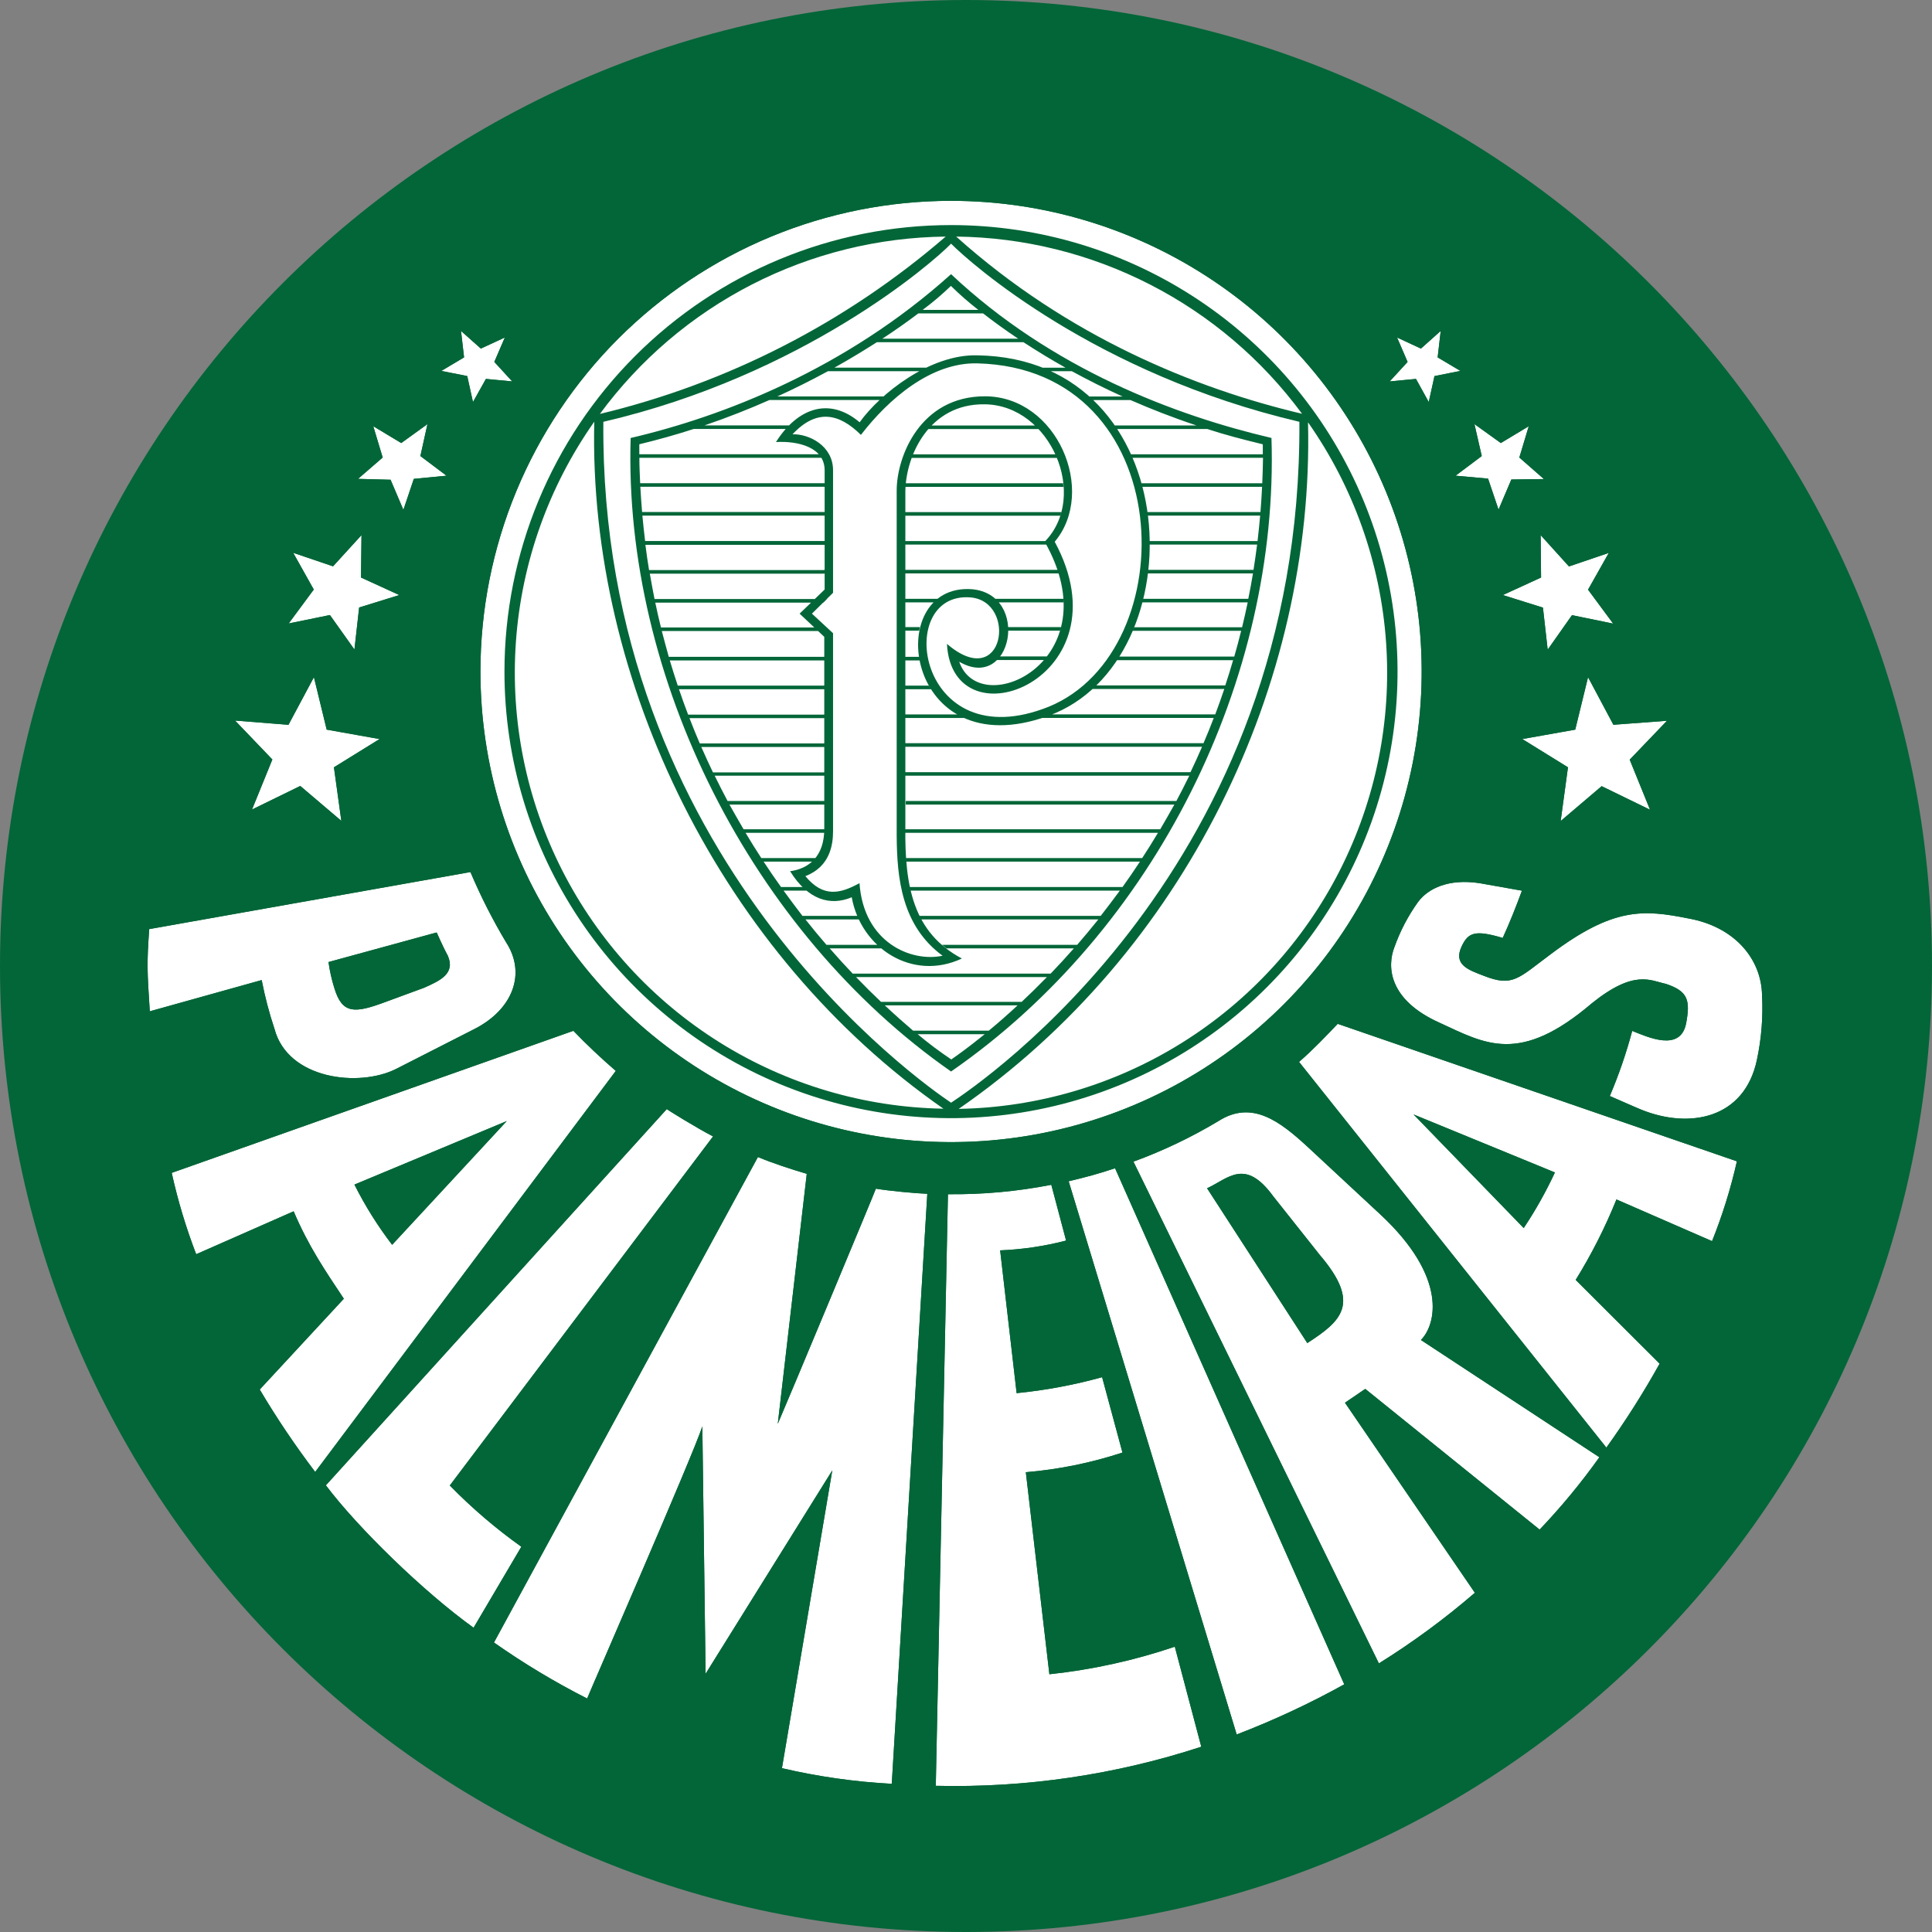 <svg width="64" height="64" viewBox="0 0 64 64" fill="none" xmlns="http://www.w3.org/2000/svg">
<rect x="0" y="0" width="64" height="64" fill="#808080" stroke="none"/>
<g clip-path="url(#clip0_448_250)">
<path d="M32 64C49.673 64 64 49.673 64 32C64 14.327 49.673 0 32 0C14.327 0 0 14.327 0 32C0 49.673 14.327 64 32 64Z" fill="#036638"/>
<path d="M31.5 60C46.688 60 59 47.688 59 32.5C59 17.312 46.688 5 31.5 5C16.312 5 4 17.312 4 32.5C4 47.688 16.312 60 31.5 60Z" fill="white"/>
<path fill-rule="evenodd" clip-rule="evenodd" d="M31.505 4C37.141 4.001 42.651 5.673 47.337 8.805C52.023 11.937 55.675 16.388 57.832 21.596C59.988 26.804 60.552 32.534 59.452 38.062C58.352 43.59 55.638 48.668 51.652 52.653C47.666 56.639 42.588 59.353 37.06 60.452C31.532 61.552 25.802 60.988 20.595 58.831C15.387 56.674 10.936 53.022 7.804 48.336C4.673 43.649 3.001 38.14 3 32.503C3 16.763 15.765 4 31.505 4ZM31.505 6.653C34.588 6.653 37.602 7.568 40.166 9.281C42.73 10.994 44.728 13.429 45.908 16.277C47.088 19.126 47.397 22.261 46.795 25.285C46.194 28.309 44.709 31.087 42.529 33.267C40.348 35.448 37.57 36.932 34.546 37.534C31.522 38.136 28.387 37.827 25.539 36.647C22.69 35.467 20.255 33.469 18.542 30.905C16.829 28.341 15.915 25.327 15.915 22.244C15.915 20.196 16.318 18.169 17.101 16.277C17.884 14.386 19.033 12.667 20.48 11.219C21.928 9.772 23.647 8.623 25.538 7.84C27.43 7.056 29.457 6.653 31.505 6.653ZM15.584 28.888C15.922 29.687 16.316 30.462 16.761 31.208C17.441 32.249 16.99 33.435 15.723 34.084L13.125 35.408C11.886 36.032 9.535 35.751 9.094 34.087C8.917 33.557 8.775 33.015 8.669 32.466L4.962 33.501C4.875 32.157 4.862 31.922 4.943 30.778L15.584 28.888ZM14.454 30.892L10.882 31.869C10.922 32.162 10.987 32.451 11.076 32.733C11.335 33.588 11.736 33.575 12.743 33.201L14.051 32.72C14.575 32.486 15.098 32.252 14.831 31.652C14.652 31.328 14.468 30.881 14.468 30.897M18.994 34.147C19.402 34.573 19.907 35.052 20.399 35.475L10.441 48.76C9.777 47.885 9.164 46.974 8.604 46.03L11.39 43.022C10.775 42.095 10.23 41.305 9.727 40.126L6.499 41.548C6.162 40.671 5.891 39.77 5.688 38.853L18.994 34.147ZM16.787 37.137L11.741 39.241C12.094 39.944 12.512 40.611 12.99 41.236L16.787 37.137ZM10.795 49.203L22.09 36.738C22.046 36.728 23.11 37.384 23.621 37.645L14.9 49.209C15.629 49.954 16.422 50.633 17.27 51.238L15.688 53.921C14.029 52.729 11.853 50.609 10.795 49.203ZM16.366 54.405L25.107 38.328C25.62 38.542 26.199 38.728 26.725 38.884L25.765 47.166C26.028 46.567 29.014 39.407 29.014 39.377C29.469 39.451 30.337 39.533 30.718 39.546L29.541 59.091C28.315 59.026 27.098 58.852 25.903 58.573L27.571 48.708L23.374 55.446L23.266 47.253C22.92 48.293 19.45 56.236 19.45 56.266C18.377 55.721 17.344 55.1 16.36 54.408M34.826 39.248C33.698 39.468 32.551 39.573 31.402 39.56L30.999 59.157C33.983 59.229 36.958 58.791 39.794 57.863L38.917 54.549C37.57 55.005 36.177 55.312 34.762 55.462L33.982 48.769C35.071 48.678 36.145 48.459 37.183 48.118L36.509 45.621C35.582 45.878 34.635 46.055 33.677 46.15L33.131 41.42C33.869 41.39 34.601 41.281 35.316 41.096L34.826 39.248ZM35.401 39.131C35.992 38.99 36.379 38.886 36.938 38.7L44.53 55.796C43.383 56.432 42.192 56.987 40.967 57.457L35.401 39.131ZM45.679 55.105L37.547 38.481C38.523 38.124 39.464 37.675 40.356 37.141C41.475 36.421 42.409 37.151 43.347 38.019L45.724 40.228C47.977 42.324 47.568 43.887 47.07 44.389L52.981 48.273C52.379 49.118 51.718 49.919 51.002 50.67L45.226 46.009L44.554 46.467L48.857 52.763C47.858 53.625 46.793 54.408 45.673 55.105M43.306 44.491C44.426 43.765 45.103 43.192 43.722 41.575L42.179 39.63C41.243 38.346 40.692 39.038 39.986 39.363L43.306 44.491ZM44.313 33.916C43.915 34.333 43.506 34.766 43.033 35.177L53.213 47.954C53.854 47.062 54.443 46.133 54.977 45.173L52.197 42.398C52.722 41.55 53.174 40.658 53.547 39.733L56.714 41.114C57.058 40.256 57.333 39.372 57.537 38.47L44.313 33.916ZM46.826 36.917L51.509 38.839C51.212 39.478 50.866 40.094 50.475 40.681L46.826 36.917ZM49.781 31.066C50.012 30.564 50.218 30.042 50.416 29.505L49.011 29.256C47.984 29.1 47.307 29.43 46.973 29.881C46.645 30.339 46.382 30.841 46.193 31.372C45.951 31.986 45.966 33.112 47.699 33.885C49.21 34.582 50.34 35.277 52.736 33.232C54.141 32.103 54.673 32.484 55.186 32.592C55.921 32.837 55.998 33.135 55.854 33.906C55.662 34.858 54.584 34.354 54.069 34.15C53.873 34.886 53.625 35.606 53.327 36.307C53.639 36.44 54.03 36.619 54.381 36.764C55.978 37.404 57.779 37.056 58.197 35.124C58.349 34.416 58.408 33.691 58.37 32.968C58.349 31.768 57.465 30.702 55.937 30.426C54.445 30.128 53.449 30.045 51.364 31.613C50.294 32.408 50.115 32.706 49.146 32.322C48.629 32.125 48.134 31.952 48.421 31.346C48.643 30.878 48.873 30.803 49.787 31.072M16.723 11.18L16.375 11.989L16.968 12.635L16.097 12.552L15.668 13.318L15.478 12.458L14.619 12.287L15.373 11.839L15.272 10.963L15.929 11.547L16.723 11.18ZM14.16 14.049L13.926 15.107L14.791 15.758L13.708 15.863L13.363 16.89L12.938 15.892L11.86 15.863L12.677 15.156L12.365 14.119L13.292 14.676L14.16 14.049ZM11.975 17.726L11.959 19.131L13.227 19.712L11.897 20.124L11.741 21.516L10.929 20.374L9.563 20.653L10.394 19.529L9.712 18.312L11.032 18.76L11.975 17.726ZM10.399 22.432L10.822 24.17L12.574 24.482L11.062 25.418L11.307 27.192L9.947 26.036L8.348 26.817L9.022 25.159L7.787 23.87L9.556 24.01L10.399 22.432ZM52.606 22.432L52.182 24.17L50.429 24.482L51.941 25.418L51.699 27.198L53.057 26.043L54.659 26.823L53.986 25.165L55.221 23.876L53.446 24.009L52.606 22.432ZM51.036 17.726L51.05 19.131L49.784 19.712L51.112 20.128L51.269 21.521L52.074 20.378L53.438 20.658L52.606 19.534L53.293 18.316L51.974 18.764L51.036 17.726ZM48.843 14.049L49.085 15.107L48.218 15.758L49.294 15.855L49.641 16.882L50.065 15.884L51.144 15.869L50.33 15.156L50.642 14.119L49.717 14.676L48.843 14.049ZM46.28 11.18L46.628 11.989L46.035 12.635L46.906 12.552L47.329 13.318L47.519 12.458L48.378 12.287L47.624 11.839L47.725 10.963L47.07 11.547L46.28 11.18Z" fill="#036638"/>
<path fill-rule="evenodd" clip-rule="evenodd" d="M31.505 4C37.141 4.001 42.651 5.673 47.337 8.805C52.023 11.937 55.675 16.388 57.832 21.596C59.988 26.804 60.552 32.534 59.452 38.062C58.352 43.59 55.638 48.668 51.652 52.653C47.666 56.639 42.588 59.353 37.06 60.452C31.532 61.552 25.802 60.988 20.595 58.831C15.387 56.674 10.936 53.022 7.804 48.336C4.673 43.649 3.001 38.14 3 32.503C3 16.763 15.765 4 31.505 4ZM31.505 6.653C34.588 6.653 37.602 7.568 40.166 9.281C42.73 10.994 44.728 13.429 45.908 16.277C47.088 19.126 47.397 22.261 46.795 25.285C46.194 28.309 44.709 31.087 42.529 33.267C40.348 35.448 37.57 36.932 34.546 37.534C31.522 38.136 28.387 37.827 25.539 36.647C22.69 35.467 20.255 33.469 18.542 30.905C16.829 28.341 15.915 25.327 15.915 22.244C15.915 20.196 16.318 18.169 17.101 16.277C17.884 14.386 19.033 12.667 20.48 11.219C21.928 9.772 23.647 8.623 25.538 7.84C27.43 7.056 29.457 6.653 31.505 6.653ZM15.584 28.888C15.922 29.687 16.316 30.462 16.761 31.208C17.441 32.249 16.99 33.435 15.723 34.084L13.125 35.408C11.886 36.032 9.535 35.751 9.094 34.087C8.917 33.557 8.775 33.015 8.669 32.466L4.962 33.501C4.875 32.157 4.862 31.922 4.943 30.778L15.584 28.888ZM14.454 30.892L10.882 31.869C10.922 32.162 10.987 32.451 11.076 32.733C11.335 33.588 11.736 33.575 12.743 33.201L14.051 32.72C14.575 32.486 15.098 32.252 14.831 31.652C14.652 31.328 14.468 30.881 14.468 30.897M18.994 34.147C19.402 34.573 19.907 35.052 20.399 35.475L10.441 48.76C9.777 47.885 9.164 46.974 8.604 46.03L11.39 43.022C10.775 42.095 10.23 41.305 9.727 40.126L6.499 41.548C6.162 40.671 5.891 39.77 5.688 38.853L18.994 34.147ZM16.787 37.137L11.741 39.241C12.094 39.944 12.512 40.611 12.99 41.236L16.787 37.137ZM10.795 49.203L22.09 36.738C22.046 36.728 23.11 37.384 23.621 37.645L14.9 49.209C15.629 49.954 16.422 50.633 17.27 51.238L15.688 53.921C14.029 52.729 11.853 50.609 10.795 49.203ZM16.366 54.405L25.107 38.328C25.62 38.542 26.199 38.728 26.725 38.884L25.765 47.166C26.028 46.567 29.014 39.407 29.014 39.377C29.469 39.451 30.337 39.533 30.718 39.546L29.541 59.091C28.315 59.026 27.098 58.852 25.903 58.573L27.571 48.708L23.374 55.446L23.266 47.253C22.92 48.293 19.45 56.236 19.45 56.266C18.377 55.721 17.344 55.1 16.36 54.408M34.826 39.248C33.698 39.468 32.551 39.573 31.402 39.56L30.999 59.157C33.983 59.229 36.958 58.791 39.794 57.863L38.917 54.549C37.57 55.005 36.177 55.312 34.762 55.462L33.982 48.769C35.071 48.678 36.145 48.459 37.183 48.118L36.509 45.621C35.582 45.878 34.635 46.055 33.677 46.15L33.131 41.42C33.869 41.39 34.601 41.281 35.316 41.096L34.826 39.248ZM35.401 39.131C35.992 38.99 36.379 38.886 36.938 38.7L44.53 55.796C43.383 56.432 42.192 56.987 40.967 57.457L35.401 39.131ZM45.679 55.105L37.547 38.481C38.523 38.124 39.464 37.675 40.356 37.141C41.475 36.421 42.409 37.151 43.347 38.019L45.724 40.228C47.977 42.324 47.568 43.887 47.07 44.389L52.981 48.273C52.379 49.118 51.718 49.919 51.002 50.67L45.226 46.009L44.554 46.467L48.857 52.763C47.858 53.625 46.793 54.408 45.673 55.105M43.306 44.491C44.426 43.765 45.103 43.192 43.722 41.575L42.179 39.63C41.243 38.346 40.692 39.038 39.986 39.363L43.306 44.491ZM44.313 33.916C43.915 34.333 43.506 34.766 43.033 35.177L53.213 47.954C53.854 47.062 54.443 46.133 54.977 45.173L52.197 42.398C52.722 41.55 53.174 40.658 53.547 39.733L56.714 41.114C57.058 40.256 57.333 39.372 57.537 38.47L44.313 33.916ZM46.826 36.917L51.509 38.839C51.212 39.478 50.866 40.094 50.475 40.681L46.826 36.917ZM49.781 31.066C50.012 30.564 50.218 30.042 50.416 29.505L49.011 29.256C47.984 29.1 47.307 29.43 46.973 29.881C46.645 30.339 46.382 30.841 46.193 31.372C45.951 31.986 45.966 33.112 47.699 33.885C49.21 34.582 50.34 35.277 52.736 33.232C54.141 32.103 54.673 32.484 55.186 32.592C55.921 32.837 55.998 33.135 55.854 33.906C55.662 34.858 54.584 34.354 54.069 34.15C53.873 34.886 53.625 35.606 53.327 36.307C53.639 36.44 54.03 36.619 54.381 36.764C55.978 37.404 57.779 37.056 58.197 35.124C58.349 34.416 58.408 33.691 58.37 32.968C58.349 31.768 57.465 30.702 55.937 30.426C54.445 30.128 53.449 30.045 51.364 31.613C50.294 32.408 50.115 32.706 49.146 32.322C48.629 32.125 48.134 31.952 48.421 31.346C48.643 30.878 48.873 30.803 49.787 31.072M16.723 11.18L16.375 11.989L16.968 12.635L16.097 12.552L15.668 13.318L15.478 12.458L14.619 12.287L15.373 11.839L15.272 10.963L15.929 11.547L16.723 11.18ZM14.16 14.049L13.926 15.107L14.791 15.758L13.708 15.863L13.363 16.89L12.938 15.892L11.86 15.863L12.677 15.156L12.365 14.119L13.292 14.676L14.16 14.049ZM11.975 17.726L11.959 19.131L13.227 19.712L11.897 20.124L11.741 21.516L10.929 20.374L9.563 20.653L10.394 19.529L9.712 18.312L11.032 18.76L11.975 17.726ZM10.399 22.432L10.822 24.17L12.574 24.482L11.062 25.418L11.307 27.192L9.947 26.036L8.348 26.817L9.022 25.159L7.787 23.87L9.556 24.01L10.399 22.432ZM52.606 22.432L52.182 24.17L50.429 24.482L51.941 25.418L51.699 27.198L53.057 26.043L54.659 26.823L53.986 25.165L55.221 23.876L53.446 24.009L52.606 22.432ZM51.036 17.726L51.05 19.131L49.784 19.712L51.112 20.128L51.269 21.521L52.074 20.378L53.438 20.658L52.606 19.534L53.293 18.316L51.974 18.764L51.036 17.726ZM48.843 14.049L49.085 15.107L48.218 15.758L49.294 15.855L49.641 16.882L50.065 15.884L51.144 15.869L50.33 15.156L50.642 14.119L49.717 14.676L48.843 14.049ZM46.28 11.18L46.628 11.989L46.035 12.635L46.906 12.552L47.329 13.318L47.519 12.458L48.378 12.287L47.624 11.839L47.725 10.963L47.07 11.547L46.28 11.18Z" fill="#036638"/>
<path fill-rule="evenodd" clip-rule="evenodd" d="M31.503 7.456C34.429 7.456 37.289 8.323 39.722 9.949C42.154 11.574 44.05 13.884 45.17 16.587C46.289 19.29 46.582 22.265 46.011 25.134C45.441 28.003 44.032 30.639 41.963 32.708C39.894 34.777 37.259 36.186 34.389 36.756C31.52 37.327 28.546 37.034 25.843 35.915C23.14 34.795 20.829 32.899 19.204 30.466C17.578 28.034 16.711 25.174 16.711 22.248C16.711 18.325 18.269 14.562 21.044 11.788C23.818 9.014 27.58 7.456 31.503 7.456ZM43.33 13.99C43.541 22.666 39.253 31.557 31.758 36.733C34.38 36.687 36.94 35.928 39.164 34.537C41.388 33.147 43.191 31.177 44.38 28.84C45.569 26.502 46.1 23.885 45.915 21.269C45.73 18.653 44.837 16.137 43.33 13.99ZM31.252 36.727C23.93 31.628 19.483 22.595 19.686 13.969C18.175 16.116 17.278 18.633 17.091 21.251C16.903 23.869 17.433 26.488 18.622 28.828C19.811 31.168 21.615 33.139 23.84 34.531C26.065 35.923 28.628 36.682 31.252 36.727ZM19.872 13.712C24.105 12.697 28.033 10.682 31.327 7.837C29.093 7.862 26.895 8.405 24.907 9.425C22.919 10.444 21.195 11.912 19.872 13.712ZM31.675 7.837C35.379 11.16 39.609 12.875 43.132 13.707C41.807 11.909 40.082 10.442 38.094 9.424C36.106 8.405 33.909 7.862 31.675 7.837ZM43.044 13.973C36.28 12.387 32.151 8.723 31.506 8.072C30.882 8.717 26.61 12.433 19.987 13.973C19.856 28.451 30.562 35.893 31.506 36.529C32.443 35.904 43.138 28.724 43.044 13.973Z" fill="#036638"/>
<path d="M42.119 14.508C42.378 22.493 38.278 30.809 31.505 35.495C24.895 30.884 20.646 22.44 20.891 14.509C23.961 13.794 28.021 12.218 31.505 9.082C34.847 12.23 38.947 13.765 42.119 14.508ZM30.568 10.265H32.407C32.09 10.018 31.787 9.753 31.5 9.471C31.206 9.756 30.893 10.021 30.564 10.265M32.554 10.382H30.42C30.089 10.633 29.69 10.918 29.228 11.22H33.729C33.276 10.918 32.888 10.633 32.566 10.382M33.907 11.336H29.047C28.623 11.607 28.155 11.892 27.642 12.179H30.689C30.609 12.215 30.532 12.255 30.456 12.296H27.428C26.91 12.577 26.352 12.859 25.753 13.133H29.267L29.137 13.251H25.488C24.817 13.549 24.097 13.833 23.337 14.092H26.131C26.093 14.13 26.057 14.169 26.02 14.21H22.981C22.403 14.397 21.801 14.567 21.178 14.717C21.178 14.826 21.178 14.937 21.178 15.048H27.109C27.142 15.084 27.172 15.123 27.197 15.165H21.18C21.18 15.447 21.194 15.728 21.206 16.006H27.311V16.125H21.212C21.228 16.407 21.247 16.685 21.27 16.961H27.311V17.08H21.28C21.306 17.363 21.336 17.643 21.37 17.921H27.311V18.048H21.38C21.415 18.331 21.455 18.61 21.501 18.884H27.305V19.003H21.526C21.575 19.287 21.628 19.566 21.682 19.844H27.393L27.275 19.963H21.707C21.765 20.241 21.828 20.515 21.895 20.785H26.974L27.099 20.904H21.923C21.996 21.193 22.079 21.479 22.154 21.758H27.305V21.877H22.188C22.272 22.16 22.36 22.438 22.452 22.713H27.311V22.832H22.492C22.588 23.117 22.689 23.397 22.795 23.673H27.311V23.79H22.84C22.95 24.074 23.063 24.353 23.181 24.627H27.311V24.745H23.232C23.357 25.03 23.486 25.311 23.618 25.587H27.311V25.696H23.675C23.815 25.982 23.957 26.262 24.102 26.534H27.311V26.653H24.164C24.32 26.931 24.476 27.205 24.632 27.471H27.316C27.316 27.511 27.316 27.55 27.316 27.588H24.698C24.868 27.875 25.043 28.154 25.219 28.424H27.016C26.981 28.466 26.944 28.506 26.903 28.543H25.296C25.486 28.833 25.679 29.114 25.873 29.384H26.593C26.637 29.427 26.68 29.467 26.726 29.503H25.957C26.167 29.793 26.377 30.071 26.582 30.34H28.397C28.414 30.38 28.431 30.418 28.45 30.458H26.682C26.914 30.752 27.146 31.032 27.378 31.299H29.068C29.112 31.34 29.157 31.379 29.203 31.417H27.486C27.743 31.713 27.999 31.992 28.247 32.253H34.803C35.054 31.992 35.312 31.713 35.572 31.417H31.358C31.308 31.379 31.26 31.34 31.213 31.299H35.682C35.913 31.032 36.146 30.752 36.383 30.458H30.523L30.462 30.34H36.462C36.67 30.073 36.882 29.794 37.096 29.503H30.161C30.152 29.462 30.144 29.423 30.136 29.384H37.185C37.378 29.114 37.572 28.833 37.762 28.543H30.022C30.022 28.504 30.022 28.465 30.014 28.424H37.837C38.013 28.155 38.187 27.876 38.359 27.588H29.988C29.988 27.549 29.988 27.51 29.988 27.471H38.434C38.59 27.205 38.746 26.931 38.902 26.653H30.005V26.534H38.969C39.116 26.261 39.256 25.982 39.397 25.696H29.989V25.579H39.437C39.568 25.304 39.696 25.025 39.82 24.738H29.986V24.619H39.868C39.986 24.346 40.099 24.067 40.207 23.782H34.531C34.595 23.762 34.661 23.74 34.727 23.715C34.792 23.69 34.814 23.682 34.856 23.665H40.257C40.36 23.389 40.46 23.11 40.556 22.824H36.186C36.228 22.785 36.27 22.746 36.311 22.705H40.589C40.68 22.431 40.767 22.151 40.848 21.869H37.002C37.027 21.83 37.054 21.791 37.079 21.75H40.887C40.968 21.471 41.043 21.185 41.115 20.896H37.525C37.541 20.857 37.556 20.817 37.574 20.778H41.146C41.212 20.508 41.273 20.233 41.332 19.955H37.84C37.851 19.915 37.859 19.875 37.868 19.837H41.351C41.407 19.561 41.459 19.28 41.507 18.995H38.023L38.037 18.877H41.524C41.568 18.602 41.607 18.323 41.643 18.04H38.082V17.923H41.658C41.69 17.645 41.719 17.366 41.744 17.081H38.023C38.023 17.041 38.012 17.002 38.008 16.963H41.754C41.777 16.688 41.794 16.409 41.808 16.126H37.84C37.831 16.086 37.819 16.047 37.808 16.008H41.814C41.825 15.73 41.835 15.449 41.839 15.166H37.513L37.461 15.049H41.832C41.832 14.938 41.832 14.828 41.832 14.718C41.193 14.562 40.583 14.406 39.991 14.211H37.004L36.923 14.094H39.636C38.855 13.835 38.128 13.549 37.45 13.253H36.202C36.159 13.212 36.117 13.173 36.072 13.134H37.185C36.581 12.861 36.022 12.578 35.507 12.297H34.798C34.709 12.255 34.616 12.216 34.522 12.18H35.295C34.784 11.893 34.321 11.609 33.906 11.338M30.684 12.18H31.007C30.921 12.215 30.838 12.255 30.756 12.297H30.444C30.52 12.257 30.6 12.216 30.676 12.18M29.254 13.134H29.594L29.468 13.253H29.125L29.254 13.134ZM26.12 14.094H26.315C26.281 14.132 26.245 14.171 26.21 14.211H26.009C26.047 14.171 26.082 14.132 26.12 14.094ZM27.105 15.049H27.358C27.37 15.087 27.378 15.127 27.381 15.166H27.192C27.167 15.124 27.138 15.085 27.105 15.049ZM27.3 16.008H27.386V16.126H27.3V16.008ZM27.3 16.963H27.384V17.081H27.301L27.3 16.963ZM27.3 17.923H27.381V18.048H27.3V17.923ZM27.3 18.877H27.38V18.995H27.3V18.877ZM26.963 20.778H27.136L27.241 20.896H27.084L26.963 20.778ZM27.3 21.75H27.381V21.869H27.3V21.75ZM27.3 22.705H27.381V22.824H27.3V22.705ZM27.3 23.665H27.38V23.784H27.3V23.665ZM27.3 24.619H27.378V24.738H27.3V24.619ZM27.3 25.579H27.376V25.696H27.3V25.579ZM27.3 26.534H27.375V26.653H27.3V26.534ZM27.3 27.471H27.373V27.588H27.297C27.297 27.55 27.297 27.511 27.297 27.471M27.002 28.424H27.347C27.347 28.457 27.334 28.487 27.328 28.515L27.308 28.543H26.889C26.93 28.506 26.967 28.466 27.002 28.424ZM26.579 29.384H26.839C26.899 29.425 26.961 29.465 27.025 29.503H26.713C26.668 29.467 26.624 29.427 26.58 29.384M28.391 30.34H28.65L28.705 30.458H28.444C28.425 30.418 28.408 30.38 28.391 30.34ZM29.068 31.299H29.324L29.455 31.417H29.203C29.157 31.379 29.112 31.34 29.068 31.299ZM31.346 31.417H31.034C30.991 31.379 30.95 31.34 30.912 31.299H31.204C31.25 31.34 31.299 31.379 31.349 31.417M30.528 30.458H30.317L30.261 30.34H30.459L30.52 30.458M30.161 29.503H29.953C29.942 29.462 29.933 29.423 29.924 29.384H30.136C30.144 29.423 30.152 29.462 30.161 29.503ZM30.016 28.543H29.779V28.424H30.009C30.009 28.465 30.009 28.504 30.017 28.543M29.983 27.588H29.78V27.471H29.985C29.985 27.51 29.985 27.549 29.985 27.588M29.985 26.651H29.782V26.533H29.985V26.651ZM29.985 25.694H29.783V25.576H29.985V25.694ZM29.985 24.736H29.785V24.617H29.983L29.985 24.736ZM34.531 23.782H33.573C33.818 23.766 34.061 23.727 34.299 23.665H34.856C34.814 23.682 34.772 23.7 34.727 23.715C34.681 23.731 34.595 23.762 34.531 23.782ZM36.192 22.824H36.017C36.063 22.785 36.109 22.746 36.153 22.705H36.317C36.276 22.746 36.234 22.785 36.192 22.824ZM37.004 21.869H36.887C36.915 21.83 36.94 21.791 36.966 21.75H37.08C37.055 21.791 37.029 21.83 37.004 21.869ZM37.524 20.896H37.427L37.478 20.778H37.572C37.555 20.817 37.539 20.857 37.524 20.896ZM37.836 19.96H37.75C37.761 19.919 37.772 19.88 37.781 19.841H37.864C37.855 19.88 37.847 19.919 37.836 19.96ZM38.018 19H37.944C37.944 18.961 37.954 18.922 37.959 18.881H38.032L38.018 19ZM38.078 18.045H38.012V17.927H38.078V18.048M38.018 17.089H37.965C37.965 17.049 37.956 17.01 37.951 16.971H38.006C38.006 17.01 38.017 17.049 38.022 17.089M37.839 16.134H37.794L37.761 16.015H37.809C37.82 16.055 37.833 16.093 37.842 16.134M37.514 15.174H37.477C37.461 15.135 37.442 15.095 37.424 15.057H37.463L37.514 15.174ZM37.005 14.219H36.966C36.941 14.18 36.916 14.139 36.888 14.102H36.924L37.005 14.219ZM36.209 13.261H36.153C36.111 13.22 36.066 13.181 36.022 13.142H36.08C36.125 13.181 36.167 13.22 36.209 13.261ZM34.805 12.305H34.609C34.499 12.263 34.386 12.223 34.271 12.188H34.531C34.625 12.224 34.719 12.263 34.808 12.305M29.8 21.758H29.997V21.877H29.8V21.758ZM29.997 21.758H30.445C30.445 21.799 30.457 21.837 30.465 21.877H29.997V21.758ZM30.445 21.758H30.601C30.609 21.799 30.621 21.837 30.631 21.877H30.459C30.459 21.837 30.445 21.799 30.439 21.758M29.793 22.713H29.991V22.832H29.793V22.713ZM29.991 22.713H30.762C30.785 22.754 30.809 22.793 30.834 22.832H29.991V22.713ZM30.762 22.713H31.052C31.083 22.754 31.115 22.793 31.147 22.832H30.835C30.81 22.793 30.787 22.754 30.764 22.713M29.793 23.667H29.989V23.785H29.793V23.667ZM29.989 23.667H31.706C31.779 23.709 31.855 23.747 31.936 23.784H29.989V23.667ZM31.706 23.667H32.444C32.659 23.73 32.88 23.769 33.103 23.784H31.936C31.857 23.747 31.78 23.709 31.706 23.667ZM30.673 14.096H30.868C30.829 14.133 30.793 14.174 30.759 14.213H30.567C30.601 14.174 30.637 14.133 30.673 14.096ZM30.868 14.096H34.282C34.321 14.133 34.36 14.174 34.397 14.213H30.754C30.788 14.174 30.824 14.133 30.863 14.096M34.277 14.096H34.547C34.581 14.133 34.614 14.174 34.644 14.213H34.392C34.355 14.174 34.316 14.133 34.277 14.096ZM30.044 15.051H30.245C30.23 15.088 30.212 15.129 30.198 15.168H29.995L30.044 15.051ZM30.245 15.051H34.953C34.972 15.088 34.989 15.129 35.006 15.168H30.198C30.212 15.129 30.23 15.088 30.245 15.051ZM34.953 15.051H35.134C35.151 15.088 35.167 15.129 35.182 15.168H35C34.983 15.129 34.965 15.088 34.947 15.051M29.803 16.009H30.005C30.005 16.05 29.997 16.089 29.995 16.128H29.805V16.009M30 16.009H35.217C35.217 16.048 35.226 16.089 35.229 16.128H29.995C29.995 16.089 29.995 16.05 30.005 16.009M35.221 16.009H35.391C35.391 16.048 35.399 16.089 35.402 16.128H35.234C35.234 16.089 35.234 16.048 35.221 16.009ZM29.803 16.964H29.991V17.083H29.803V16.964ZM29.991 16.964H35.156C35.145 17.003 35.134 17.043 35.121 17.083H29.991V16.964ZM35.159 16.964H35.348C35.338 17.003 35.329 17.044 35.318 17.083H35.124C35.137 17.043 35.148 17.003 35.159 16.964ZM29.802 17.923H29.991V18.048H29.802V17.923ZM29.991 17.923H34.627L34.603 17.946L34.655 18.04H29.991V17.923ZM34.627 17.923H34.867L34.834 17.959C34.848 17.987 34.861 18.012 34.873 18.04H34.655L34.603 17.946L34.627 17.923ZM29.8 18.877H29.991V18.995H29.8V18.877ZM29.991 18.877H35.026C35.039 18.917 35.053 18.956 35.064 18.995H29.991V18.877ZM35.026 18.877H35.201C35.214 18.917 35.224 18.956 35.234 18.995H35.064C35.053 18.956 35.039 18.917 35.026 18.877ZM29.799 19.837H29.991V19.955H29.799V19.837ZM29.991 19.837H31.057C31.011 19.873 30.967 19.913 30.926 19.955H29.989L29.991 19.837ZM31.057 19.837H31.485C31.398 19.868 31.314 19.908 31.235 19.955H30.923C30.964 19.913 31.008 19.873 31.054 19.837M32.516 19.837H32.971C33.011 19.873 33.049 19.913 33.084 19.955H32.722C32.66 19.909 32.593 19.869 32.523 19.837M32.971 19.837H35.228C35.228 19.877 35.228 19.915 35.228 19.955H33.081C33.046 19.913 33.008 19.873 32.967 19.837M35.224 19.837H35.39C35.39 19.877 35.39 19.915 35.398 19.955H35.231C35.231 19.915 35.231 19.877 35.231 19.837M29.803 20.773H29.997V20.892H29.802L29.803 20.773ZM29.997 20.773H30.473C30.464 20.812 30.456 20.851 30.448 20.892H29.98L29.997 20.773ZM30.486 20.773H30.614C30.603 20.812 30.593 20.851 30.585 20.892H30.461C30.468 20.851 30.476 20.812 30.486 20.773ZM33.242 20.773H33.398C33.398 20.812 33.398 20.853 33.398 20.892H33.256C33.256 20.853 33.245 20.812 33.237 20.773M33.394 20.773H35.145C35.136 20.814 35.124 20.853 35.112 20.892H33.395C33.395 20.853 33.395 20.812 33.395 20.773M35.146 20.773H35.354C35.354 20.814 35.34 20.853 35.331 20.892H35.114C35.126 20.853 35.137 20.814 35.146 20.773ZM33.005 21.745H33.127C33.095 21.787 33.061 21.827 33.024 21.864H32.802C32.877 21.838 32.946 21.798 33.005 21.745ZM33.127 21.745H34.673C34.644 21.786 34.609 21.825 34.577 21.864H33.024C33.061 21.827 33.095 21.787 33.127 21.745ZM34.673 21.745H35.012C34.989 21.786 34.965 21.825 34.94 21.864H34.577C34.609 21.825 34.644 21.786 34.673 21.745ZM34.673 32.367H28.357C28.644 32.664 28.92 32.938 29.184 33.187H33.845C34.11 32.938 34.391 32.664 34.68 32.367M33.717 33.304H29.31C29.654 33.627 29.972 33.906 30.247 34.142H32.755C33.041 33.906 33.362 33.627 33.709 33.304M32.616 34.259H30.398C30.754 34.558 31.126 34.837 31.513 35.096C31.655 34.997 32.054 34.719 32.619 34.259M26.246 14.386C26.8 14.367 27.596 14.767 27.596 15.578V19.637L26.896 20.328L27.596 20.976V27.532C27.596 27.991 27.493 28.71 26.679 29.024C27.272 29.74 27.829 29.609 28.472 29.255C28.608 31.229 30.189 31.882 31.224 31.66C29.86 30.66 29.715 29.072 29.704 27.694V16.25C29.704 15.123 30.484 13.128 32.626 13.128C35.018 13.128 36.345 16.273 34.939 17.946C37.386 22.473 31.544 24.744 31.369 21.33C33.27 22.957 33.71 19.925 32.15 19.79C29.588 19.579 30.372 25.162 34.741 23.411C39.267 21.558 39.059 12.21 32.382 12.037C30.845 11.996 29.437 13.215 28.519 14.406C27.806 13.701 27.064 13.521 26.253 14.386M27.317 19.529V15.58C27.317 14.809 26.427 14.603 25.705 14.643C26.415 13.521 27.465 13.134 28.477 13.989C29.156 13.039 30.818 11.725 32.379 11.771C39.372 11.881 39.675 21.917 34.728 23.714C29.941 25.454 29.2 19.307 32.192 19.518C34.143 19.687 33.529 22.943 31.775 21.92C32.46 23.917 36.84 21.873 34.606 17.945C36.088 16.435 34.801 13.418 32.621 13.393C30.771 13.365 30.005 15.102 29.991 16.276V27.393C29.967 29.359 30.248 30.895 31.864 31.752C30.223 32.522 28.516 31.406 28.215 29.723C27.509 30.02 26.766 29.815 26.173 28.86C26.78 28.78 27.311 28.381 27.305 27.441V21.096L26.488 20.328L27.317 19.529Z" fill="#036638"/>
</g>
<defs>
<clipPath id="clip0_448_250">
<rect width="64" height="64" fill="white"/>
</clipPath>
</defs>
</svg>
